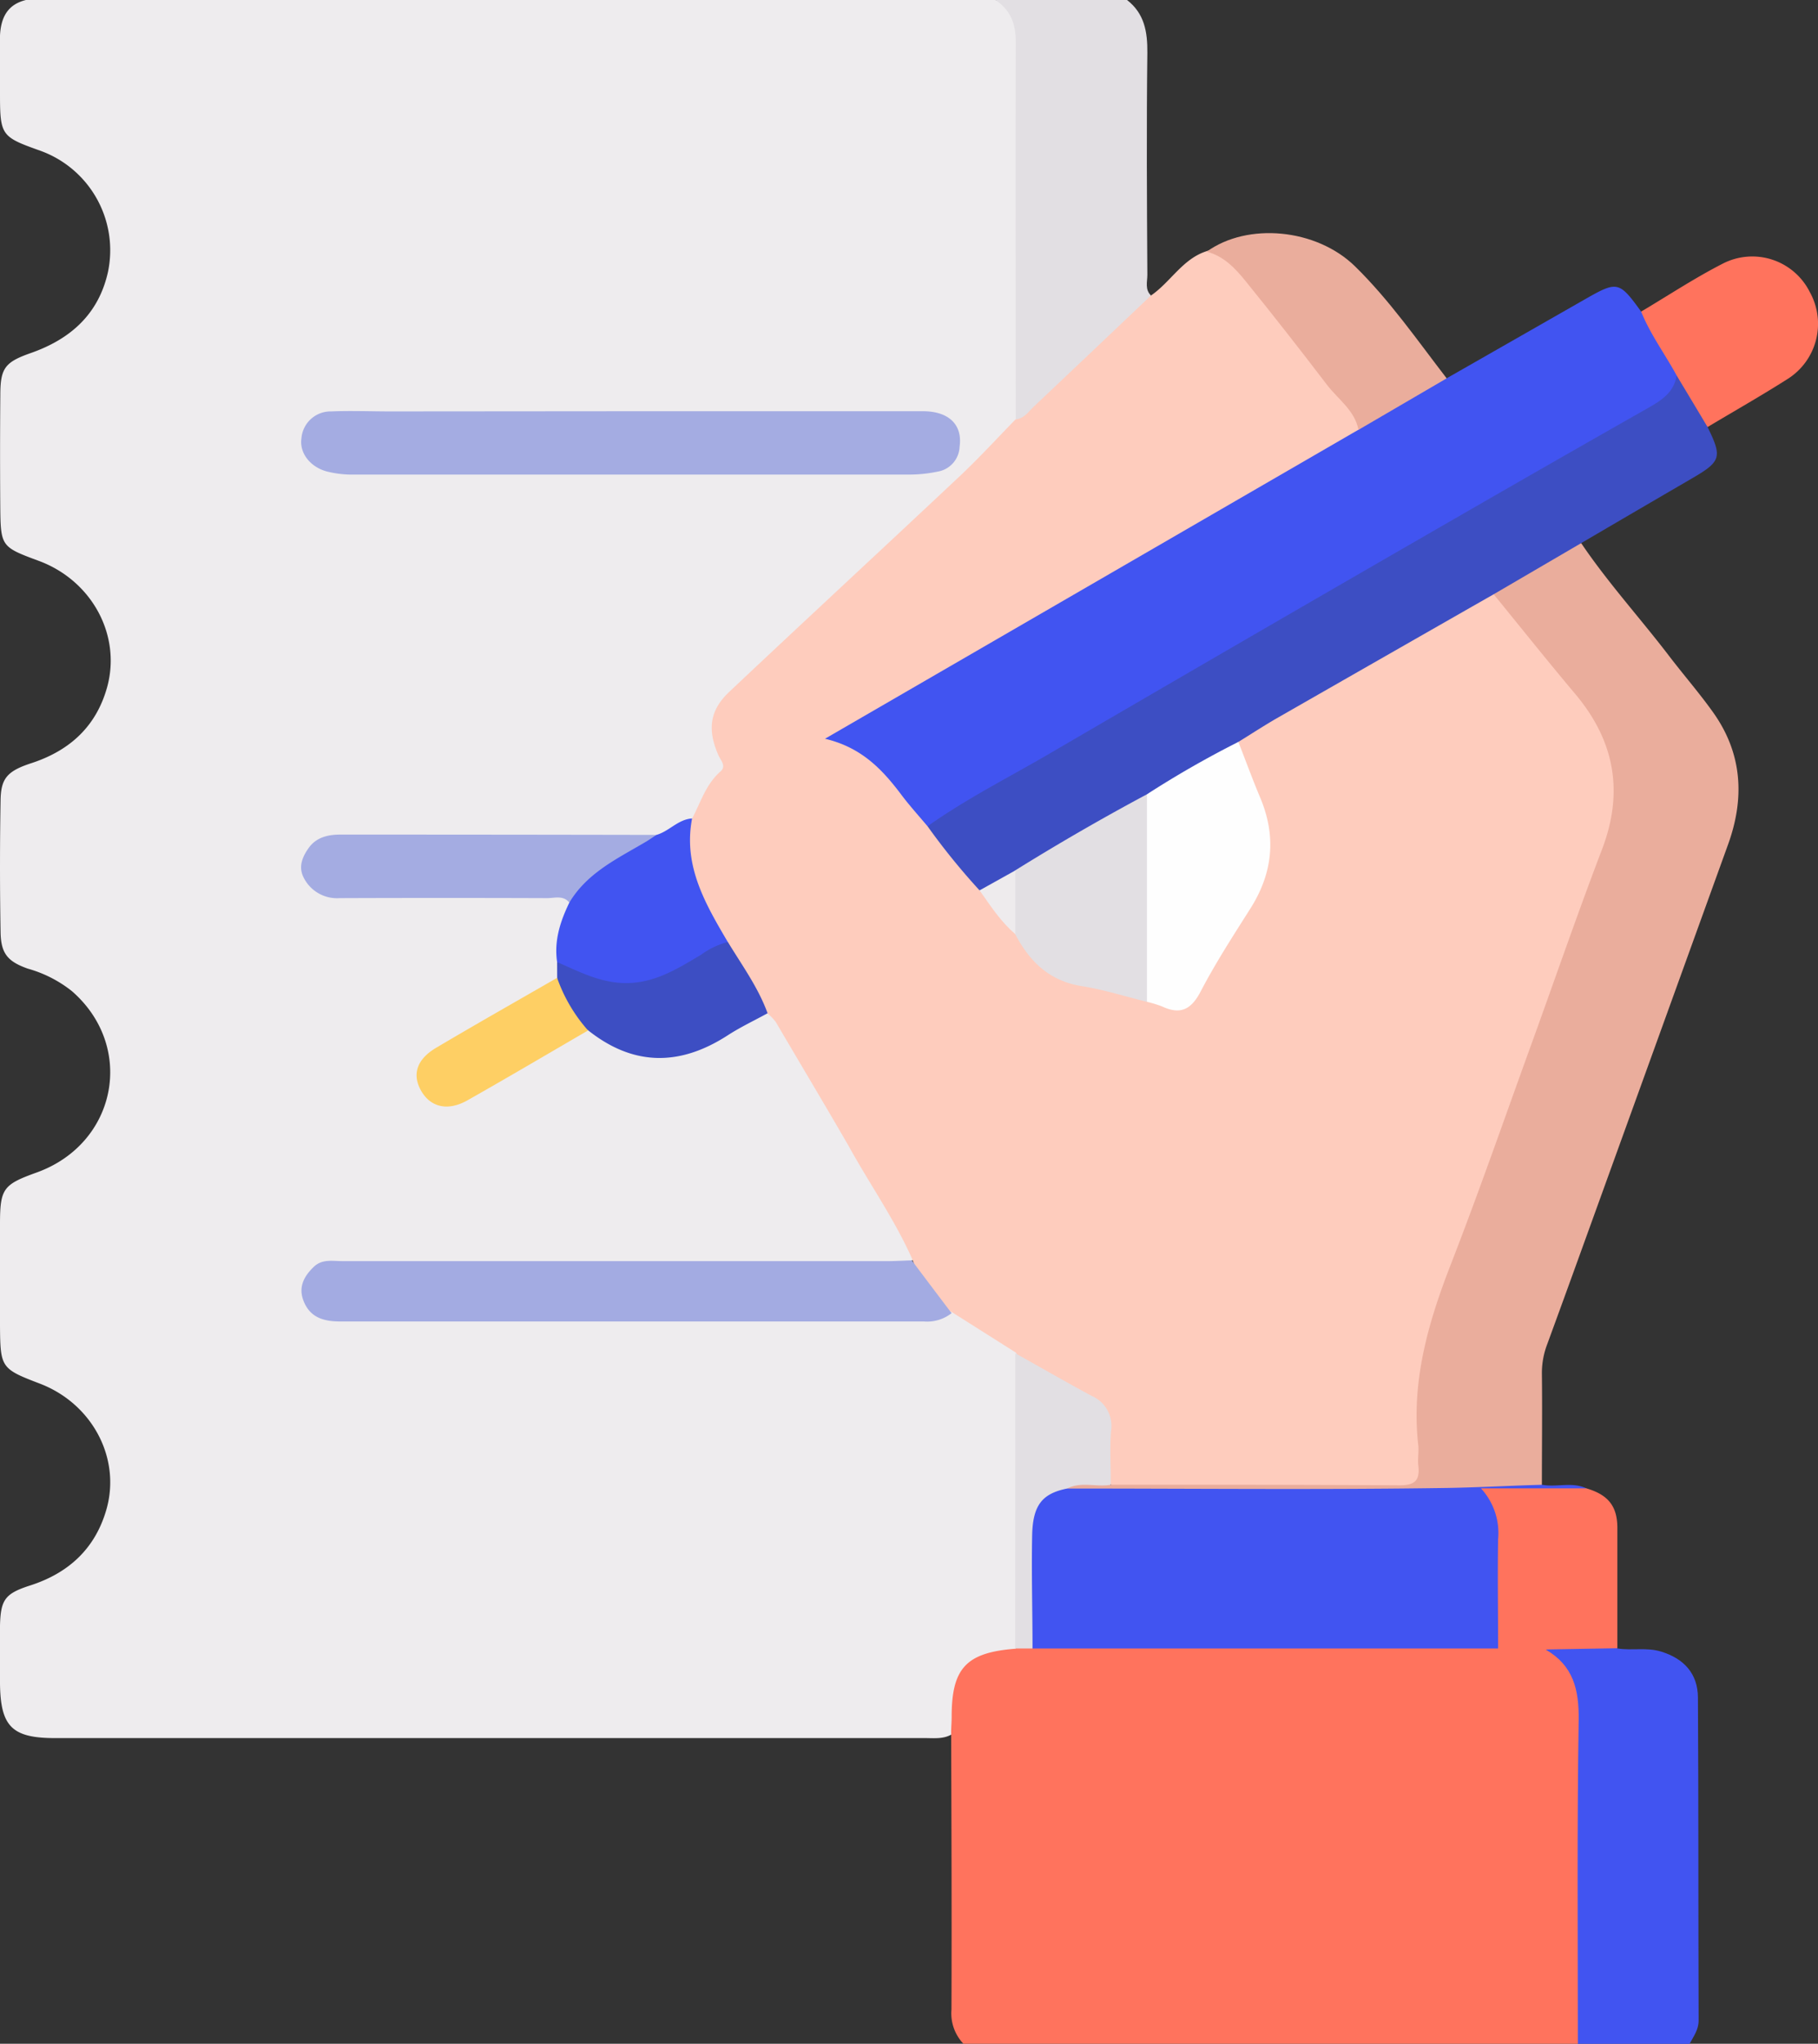 <svg xmlns="http://www.w3.org/2000/svg" viewBox="0 0 286.61 322"><rect x="0" y="0" width="286.61" height="322" fill="#333333" stroke="none"/><defs><style>.cls-1{fill:#eeecee;}.cls-2{fill:#ff735d;}.cls-3{fill:#e2dfe3;}.cls-4{fill:#4154f1;}.cls-5{fill:#feccbd;}.cls-6{fill:#a4ace2;}.cls-7{fill:#a3abe2;}.cls-8{fill:#3d4ec3;}.cls-9{fill:#fecf64;}.cls-10{fill:#eaad9c;}.cls-11{fill:#fefefe;}.cls-12{fill:#eeebed;}</style></defs><g id="Layer_2" data-name="Layer 2"><g id="header_and_nav" data-name="header and nav"><path class="cls-1" d="M4.09,0H156.93c3.47.83,4.1,3.47,4.12,6.49q.06,13.34,0,26.67c0,10.56.17,21.12-.11,31.67a6.39,6.39,0,0,1-2.27,4c-9.63,9.3-19.44,18.41-29.23,27.53-4.51,4.21-9,8.43-13.47,12.7-2.85,2.73-3.83,5.92-2,9.66.41.85,1,1.94.36,2.68-2.12,2.47-3,5.69-5.15,8.14-2.2.83-4,2.59-6.49,2.75-15,.29-29.94.05-44.9.13-1.36,0-2.73,0-4.08.08-2.95.28-4.83,1.8-4.94,3.93s1.82,3.7,4.78,4a30.51,30.51,0,0,0,3.45.09c9.31,0,18.63,0,27.95,0,1.64,0,3.38-.29,4.79,1a3,3,0,0,1,0,2.93,16.6,16.6,0,0,0-1.13,6.89,7.21,7.21,0,0,1-.36,2.48c-3.2,3.64-7.85,5.06-11.74,7.66-2.35,1.56-5,2.71-7.32,4.29s-3.1,3.54-2,5.54,3.39,2.77,6,1.38c5.18-2.76,10.21-5.77,15.3-8.68A12.23,12.23,0,0,1,93,162c2.85,1.22,5.32,3.28,8.52,3.76,4.6.69,8.59-.84,12.47-3.1,2.22-1.29,4.26-3,6.95-3.39,1.29.21,1.87,1.2,2.46,2.2,6.52,11.15,12.94,22.36,19.48,33.5.79,1.35,2.41,3-.07,4.46a20.62,20.62,0,0,1-5.32.31H56.45a22.26,22.26,0,0,0-4.69.24,3.46,3.46,0,0,0-2.91,3.27c-.16,1.81.95,2.92,2.56,3.52a10.68,10.68,0,0,0,3.73.4q44.46,0,88.92,0a19.38,19.38,0,0,0,5-.6,2.23,2.23,0,0,1,1.8.15c3.31,2.46,7.82,3.32,10,7.36.56,4.48.23,9,.26,13.46.06,9,0,18,0,26.93a14.34,14.34,0,0,1-.39,4.66c-.76,1.56-2.36,1.56-3.73,1.94-4,1.1-5.72,3.2-6,7.32-.13,1.63.32,3.37-.88,4.81-1.34.83-2.84.64-4.29.64q-68.55,0-137.1,0C1.87,273.85.08,272,0,265.24c0-3,0-6.08,0-9.12.1-4.1.8-5.05,4.73-6.32,6-1.92,10.2-5.72,12-11.82,2.43-8.17-2.17-16.84-10.48-20C.18,215.66.05,215.48,0,208.92c0-5.35,0-10.69,0-16,0-5.65.47-6.28,5.78-8.19,12.66-4.56,15.62-19.82,5.55-28.58a19.66,19.66,0,0,0-6.95-3.54C1.18,151.48.14,150.2.09,146.84q-.18-10.36,0-20.75c.05-3.5,1.08-4.64,5-5.9,6-2,10.13-5.82,11.82-12C19.12,100,14.44,91.44,6.1,88.36c-6-2.22-6-2.26-6.06-8.82C0,73.78,0,68,.05,62.25c0-4.25.73-5.2,4.81-6.63,6.25-2.19,10.7-6.13,12.17-12.81A16.67,16.67,0,0,0,6.33,23.74C.19,21.55,0,21.36,0,14.71c0-3,0-6.08,0-9.12C.14,2.82,1.15.71,4.09,0Z"/><path class="cls-2" d="M151.89,322a6.94,6.94,0,0,1-1.89-5.38c.05-14.55,0-29.11-.05-43.66,0-.83.08-1.66.08-2.49,0-7.68,2.32-10.11,10.05-10.71a4,4,0,0,1,2.87-.92c11.8-.27,23.6-.1,35.39-.11,12.53,0,25.06-.14,37.58.08,2.64,0,5.3-.38,7.9.45,4.3,2.12,6.05,5.48,6,10.36-.18,15.86-.06,31.73-.08,47.59,0,1.65.24,3.38-1,4.79Z"/><path class="cls-3" d="M177.68,0c2.74,2.13,3.23,5,3.2,8.3-.14,11.66-.07,23.33,0,35,0,1.1-.41,2.32.58,3.26-1.86,3.57-5.08,5.94-7.94,8.54-3.41,3.09-6.66,6.33-10,9.49-.91.87-1.69,2.29-3.38,1.49,0-19.82-.07-39.64,0-59.47,0-2.89-.82-5-3.2-6.61Z"/><path class="cls-4" d="M248.75,322c0-17-.14-34,.13-51,.07-4.81-.86-8.59-5.16-11.08,3.73-1.91,7.5-1.61,11.28-.2,2.27.36,4.6-.21,6.87.49,3.61,1.1,5.79,3.48,5.81,7.23.1,17,.05,33.92.11,50.88,0,1.48-.8,2.52-1.43,3.69Z"/><path class="cls-5" d="M160.1,66.08c1.41-.13,2.08-1.29,3-2.13q9.19-8.69,18.35-17.39c3.1-2.12,5-5.8,8.81-7,2.13-.8,3.29.87,4.54,2,2.76,2.41,4.76,5.49,7,8.36,3.78,4.83,7.67,9.57,11.47,14.39.84,1.07,1.83,2.07,1.24,3.62-2.35,2.48-5.52,3.72-8.39,5.38q-35.59,20.57-71.18,41.11a5.64,5.64,0,0,0-2.42,1.88c6.79,2.29,9.77,8.52,14.08,13.38,2.82,3.34,5.49,6.82,8.26,10.2,1.92,2.42,3.79,4.88,5.84,7.19,2.7,4.75,6.86,7.19,12.2,8a62.82,62.82,0,0,1,8.13,2c6.8,2,5.4,1.87,8.74-3.47,2.28-3.63,4.4-7.37,6.7-11a17.29,17.29,0,0,0,1.58-16.5c-1.19-3-2.91-5.81-3.21-9.13a4.13,4.13,0,0,1,2.33-2.41c11.9-6.81,23.71-13.79,35.67-20.52,1-.56,2-1.19,3.24-.69,6.21,6.67,12.14,13.61,16.84,21.41,3.18,5.27,3.13,11.18,1.14,17-3.18,9.31-6.64,18.52-10,27.78q-9.44,26.13-18.86,52.27a14.1,14.1,0,0,0-.72,4.94c0,4.71.08,9.42,0,14.13-.08,3.11-.69,3.78-3.7,3.79-14.34.07-28.68,0-43,0a4.56,4.56,0,0,1-2.43-.5c-1.53-1.69-1.13-3.82-.89-5.68.59-4.72-1.24-7.56-5.53-9.62-3.12-1.5-6.58-2.78-8.8-5.78l-10-6.32c-3.27-1.88-5.11-4.85-6.28-8.32-2.78-6.29-6.76-11.9-10.06-17.9C130,174,126.12,167.52,122.29,161a8,8,0,0,0-1.28-1.32c-3-3.37-4.54-7.62-7.11-11.25-1.52-2.73-3.31-5.33-4.43-8.26-1.42-3.66-2-7.41-.36-11.2,1.35-2.54,2.16-5.39,4.45-7.4,1-.86.08-1.73-.28-2.54-1.78-4-1.43-7.08,1.66-10,12.15-11.45,24.42-22.78,36.59-34.22C154.5,72,157.25,69,160.1,66.08Z"/><path class="cls-6" d="M99.34,64.79q23.07,0,46.16,0c4.09,0,6.27,2.13,5.78,5.59a4.13,4.13,0,0,1-3.45,3.92,21.94,21.94,0,0,1-4.35.47q-43.8,0-87.61,0a16.32,16.32,0,0,1-4.35-.49c-2.57-.69-4.34-2.87-4-5.21a4.61,4.61,0,0,1,4.67-4.25c3.14-.13,6.28,0,9.42,0Z"/><path class="cls-7" d="M143.74,198.57q3.13,4.17,6.28,8.32a6.25,6.25,0,0,1-4.37,1.31q-46,0-92,0c-2.64,0-4.79-.62-5.81-3.28-.83-2.16.09-3.85,1.63-5.33,1.31-1.26,2.94-.9,4.47-.9q43.2,0,86.38,0C141.44,198.67,142.59,198.61,143.74,198.57Z"/><path class="cls-6" d="M89.76,142.2c-1-1.2-2.34-.69-3.52-.7q-16.33-.06-32.66,0a5.88,5.88,0,0,1-5.68-3.18c-.91-1.72-.24-3.29.74-4.69,1.18-1.68,3-2.14,5-2.14q25,0,49.92.05a1.45,1.45,0,0,1-1,1.44A72.56,72.56,0,0,0,89.76,142.2Z"/><path class="cls-4" d="M89.76,142.2c2.85-4.77,7.73-7,12.22-9.67.52-.32,1-.67,1.54-1,2-.58,3.39-2.45,5.59-2.58-1.44,7.46,2.1,13.47,5.64,19.48-6.88,5.29-14,9.54-23.17,5.81a7.58,7.58,0,0,1-3.75-2.66C87.33,148.22,88.32,145.17,89.76,142.2Z"/><path class="cls-8" d="M87.83,151.58c3,1.29,5.92,2.83,9.34,3.22,5.24.59,9.26-1.93,13.37-4.39a12.51,12.51,0,0,1,4.21-2c2.22,3.67,4.78,7.15,6.26,11.23-2.1,1.15-4.28,2.18-6.29,3.48-7.55,4.88-14.87,4.88-22-.79a9.3,9.3,0,0,1-4.88-8.29Z"/><path class="cls-3" d="M160.07,213.21c4,2.24,8,4.54,12,6.7a5.15,5.15,0,0,1,3.09,5.54c-.24,2.81,0,5.65-.06,8.47-2,1.75-4.67.26-6.81,1.38-3.78.92-4.57,3.9-4.74,7.15-.24,4.45,0,8.91-.1,13.37,0,1.33.15,2.71-.7,3.9l-2.71,0Q160.07,236.48,160.07,213.21Z"/><path class="cls-9" d="M87.83,154.06a24.81,24.81,0,0,0,4.88,8.29c-6.32,3.67-12.61,7.39-19,11-3.12,1.77-5.85,1.1-7.33-1.52s-.61-5,2.43-6.78C75.13,161.31,81.49,157.71,87.83,154.06Z"/><path class="cls-10" d="M168.24,234.52c2.22-1.15,4.62-.18,6.9-.6,15.19,0,30.37,0,45.55.09,2.46,0,3.17-.86,2.91-3.1-.12-1,.09-2.11,0-3.14-1.16-10.06,1.54-19.36,5.14-28.61,4.39-11.28,8.36-22.72,12.49-34.11,3.78-10.4,7.37-20.87,11.32-31.2,3.48-9.1,2-17.12-4.2-24.5-4.36-5.17-8.58-10.47-12.86-15.71-.08-.88.55-1.34,1.15-1.71,3.57-2.15,7.18-4.23,10.85-6.21a1.89,1.89,0,0,1,1.79-.14c4.22,6.24,9.29,11.8,13.85,17.76,2.29,3,4.77,5.84,6.95,8.9,4.62,6.49,5,13.53,2.33,20.87q-11.61,32.12-23.23,64.23-2.61,7.22-5.25,14.42a12.72,12.72,0,0,0-.85,4.59c.07,5.86,0,11.72,0,17.58a3,3,0,0,1-2.59.87c-7.13-.22-14.18,1-21.32.87-15.29-.21-30.59,0-45.88-.09C171.57,235.58,169.7,236,168.24,234.52Z"/><path class="cls-4" d="M146.23,130.18c-1.34-1.59-2.74-3.14-4-4.79-3-4-6.26-7.6-12.17-9l84.11-48.69a42.87,42.87,0,0,1,13.9-8.1q10.83-6.18,21.65-12.36c5.25-3,5.5-3,9,1.84,2.72,2.91,4.43,6.43,6.07,10,0,3-2.09,4.37-4.32,5.66C249.71,71,238.92,77.17,228.15,83.41q-39.5,22.88-79.05,45.64A5,5,0,0,1,146.23,130.18Z"/><path class="cls-4" d="M168.24,234.52c20,0,39.93.21,59.88-.09,5-.08,10-.37,15-.5,2.32.42,4.76-.5,7,.57-1,1.18-2.47,1-3.8,1-3.56.06-7.11,0-10.69,0,2.7,7.45,1.15,15,1.32,22.54a2.73,2.73,0,0,1-.78,1.68l-73.39,0c0-5.94-.18-11.89-.06-17.82C162.82,237.11,164.32,235.31,168.24,234.52Z"/><path class="cls-8" d="M146.23,130.18c6.13-4.35,12.85-7.72,19.32-11.5q31.74-18.51,63.59-36.85Q244.46,73,259.82,64.28c2.12-1.21,4.1-2.45,4.5-5.13,2.75,2,4,4.95,4.88,8.13,2.34,4.76,2.13,5.43-2.47,8.1q-8.75,5.09-17.47,10.2l-13.8,8.06q-17.09,9.75-34.15,19.51c-2.06,1.19-4.05,2.49-6.08,3.74-3.38,3.28-7.81,4.92-11.69,7.42-.78.5-1.64.87-2.41,1.38-6.93,3.91-13.74,8-20.7,11.9-2,.83-3.51,2.92-6,2.69A107.08,107.08,0,0,1,146.23,130.18Z"/><path class="cls-10" d="M228.07,59.61l-13.9,8.11c-.6-3.06-3.17-4.77-4.9-7-4.23-5.54-8.5-11-12.91-16.44-1.62-2-3.44-3.94-6.12-4.63C196.69,35,207.5,36,213.6,41.94,219.06,47.28,223.42,53.58,228.07,59.61Z"/><path class="cls-2" d="M236.18,259.76c0-5.75-.1-11.51,0-17.27a10.37,10.37,0,0,0-2.71-8h16.62c3.39,1,4.87,2.75,4.89,6.19,0,6.34,0,12.68,0,19l-11.28.2Z"/><path class="cls-2" d="M269.2,67.28q-2.43-4.07-4.88-8.13c-1.83-3.37-4.15-6.47-5.59-10.06,4.3-2.55,8.48-5.32,12.92-7.58A10.14,10.14,0,0,1,285.31,46a10.28,10.28,0,0,1-3.54,13.74C277.66,62.35,273.4,64.77,269.2,67.28Z"/><path class="cls-11" d="M180.82,125.14a155.44,155.44,0,0,1,14.41-8.25c1.14,2.92,2.22,5.87,3.43,8.75,2.61,6.18,2,12-1.61,17.62-2.68,4.23-5.42,8.46-7.74,12.9-1.49,2.88-3.18,3.77-6.1,2.41a18.75,18.75,0,0,0-2.38-.73,4.91,4.91,0,0,1-1-3.52c0-8.44,0-16.87,0-25.31A6.93,6.93,0,0,1,180.82,125.14Z"/><path class="cls-3" d="M180.82,125.14q0,16.35,0,32.7c-3.42-.84-6.79-1.92-10.26-2.47-5.11-.8-8.24-3.87-10.51-8.19a11.93,11.93,0,0,1,0-10.05Q170.25,130.79,180.82,125.14Z"/><path class="cls-12" d="M160.08,137.13c0,3.35,0,6.7,0,10.05-2.31-1.94-3.92-4.47-5.65-6.9Z"/></g></g></svg>